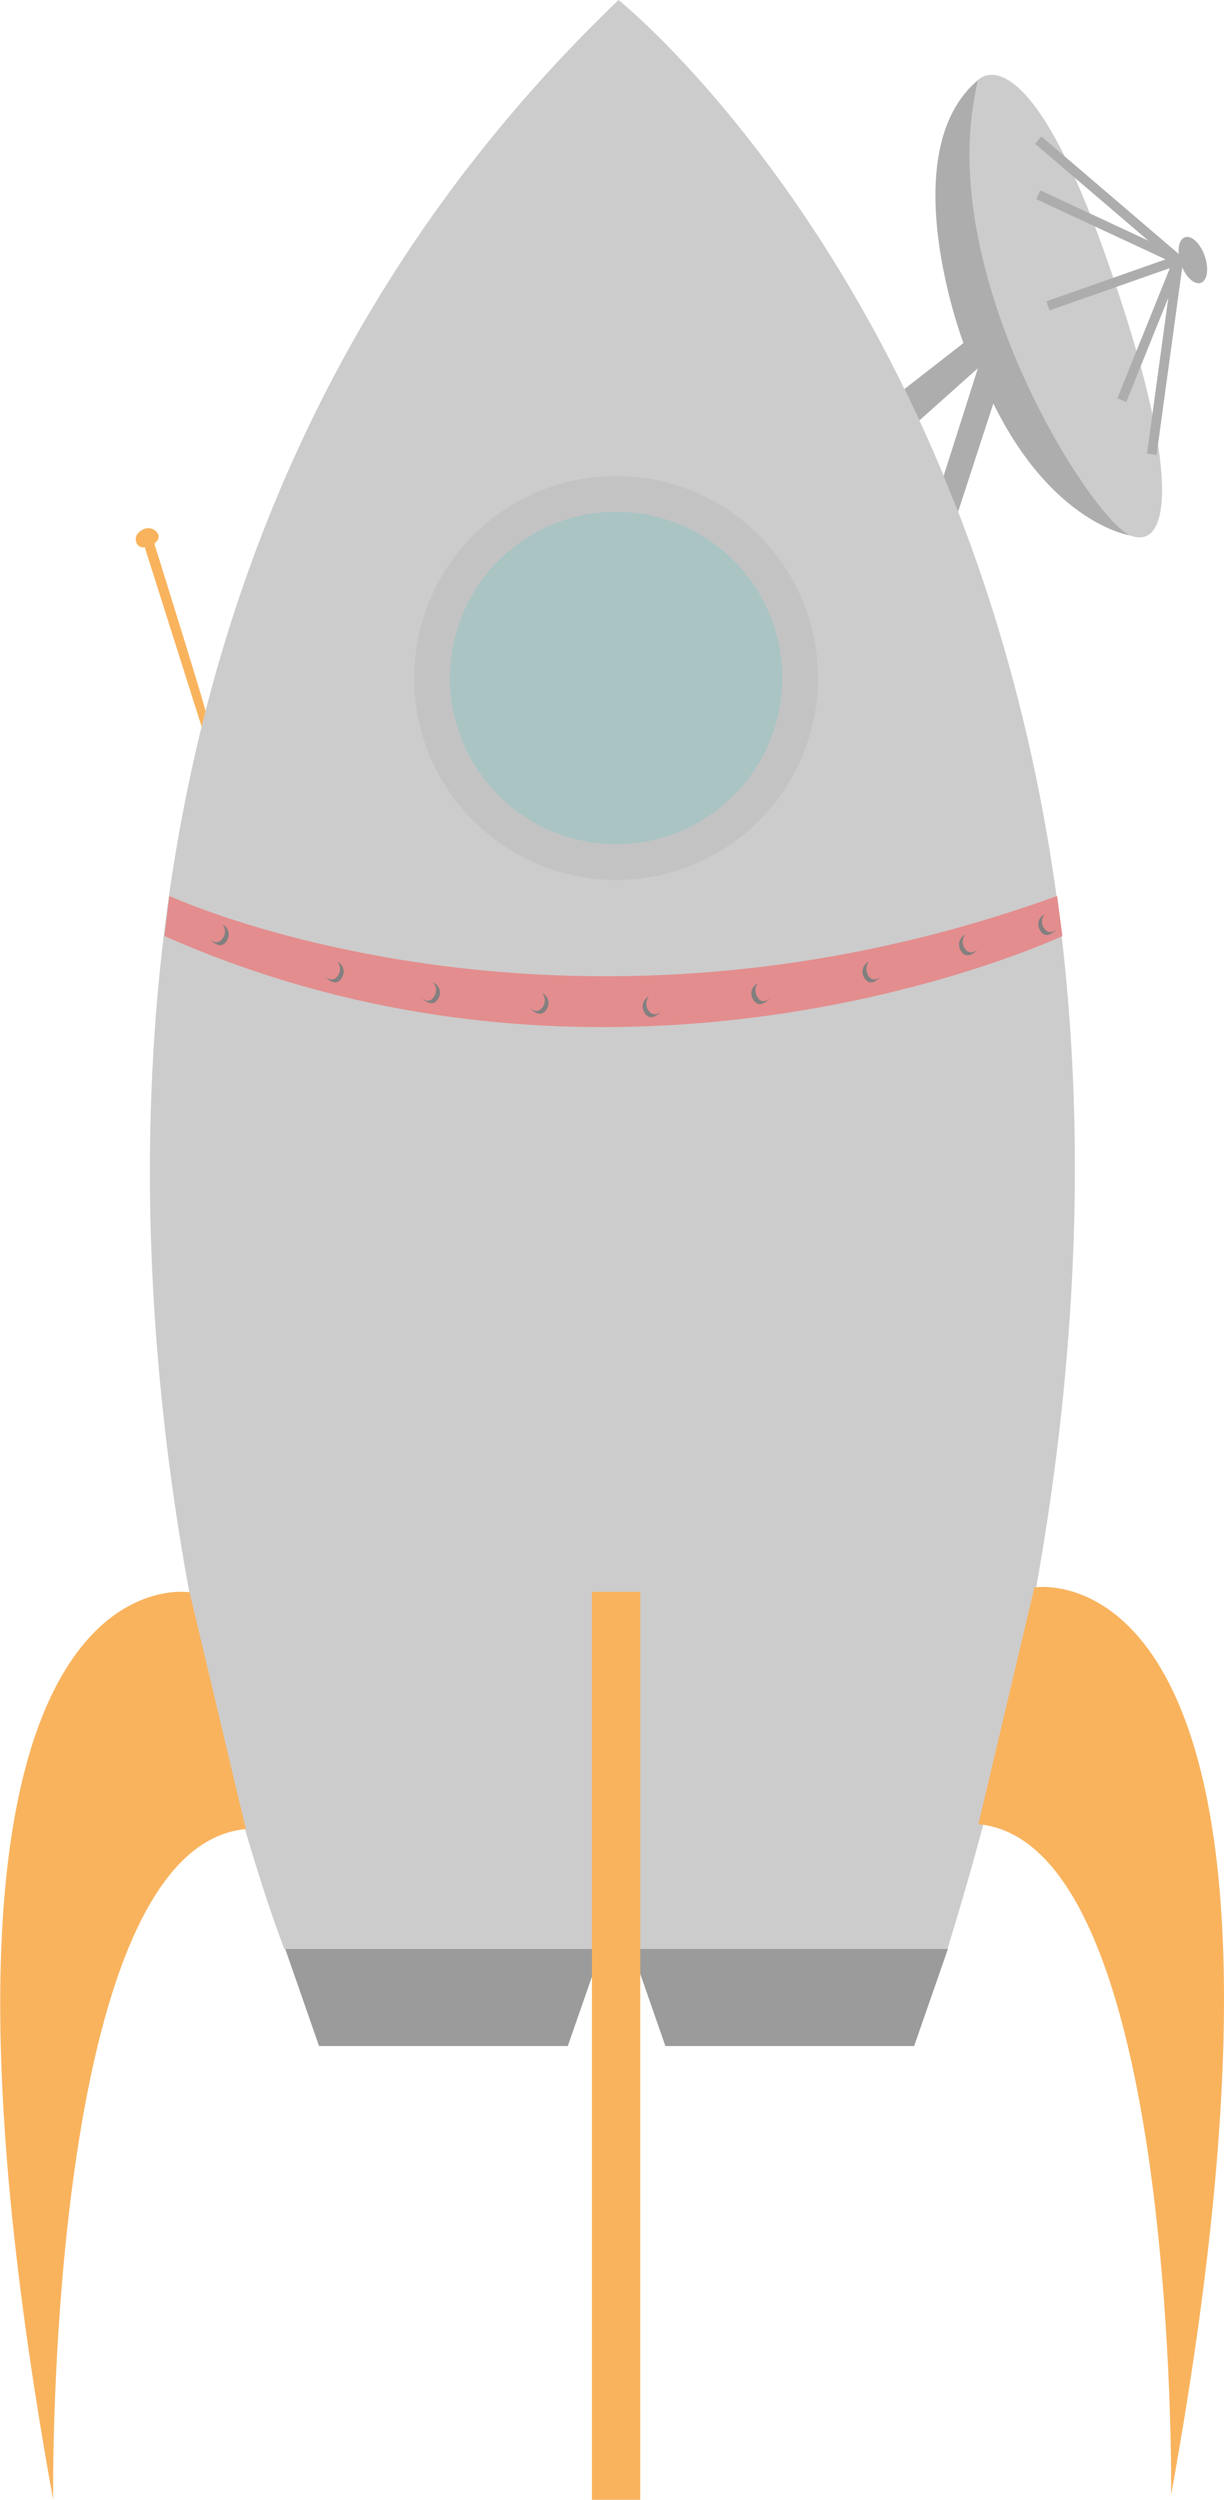 <svg xmlns="http://www.w3.org/2000/svg" viewBox="0 0 253.4 517.3"><defs><style>.cls-1{fill:#9b9b9b;}.cls-2{fill:#cdcccc;}.cls-3{fill:#f9b35d;}.cls-4{fill:#e38d8e;}.cls-5{fill:#827f7f;}.cls-6,.cls-8{fill:#adadad;}.cls-6,.cls-7{opacity:0.3;}.cls-7{fill:#6dc4c6;}.cls-9{fill:none;stroke:#adadad;stroke-linejoin:round;stroke-width:2px;}</style></defs><title>fusee10</title><g id="Calque_2" data-name="Calque 2"><g id="Calque_1-2" data-name="Calque 1"><polygon class="cls-1" points="59.05 403.3 66.05 423.4 117.55 423.4 124.55 403.3 59.05 403.3"/><path class="cls-2" d="M58.85,403.3S-37.35,158.6,128.05,0c0,0,154.8,123.3,68.1,403.3Z"/><polygon class="cls-1" points="130.75 403.3 137.75 423.4 189.25 423.4 196.25 403.3 130.75 403.3"/><path class="cls-3" d="M39.25,329.5S-25,318.6,11,517.3c0,0-1.6-135,39.9-138.8"/><path class="cls-3" d="M214.15,328.5s64.3-10.9,28.3,187.8c0,0,1.6-135-39.9-138.8"/><rect class="cls-3" x="122.55" y="329.4" width="10" height="187.9"/><path class="cls-4" d="M35.05,185.4s80.7,37.4,183.8,0l1.1,8.3s-90.2,42.4-185.9,0Z"/><path class="cls-5" d="M46.05,191.3a2.31,2.31,0,0,1,1.1,3c-.1.1-.1.3-.2.4-1.4,2.2-3.5-.4-3.5-.4s1.5,1.6,2.6-.1A2.26,2.26,0,0,0,46.05,191.3Z"/><path class="cls-5" d="M179.85,199a2.31,2.31,0,0,0-1.1,3c.1.1.1.3.2.4,1.4,2.2,3.5-.4,3.5-.4s-1.5,1.6-2.7-.1A2.75,2.75,0,0,1,179.85,199Z"/><path class="cls-5" d="M156.85,203.5a2.28,2.28,0,0,0-1.1,3c.1.1.1.3.2.4,1.4,2.2,3.5-.4,3.5-.4s-1.5,1.6-2.6-.1A2.56,2.56,0,0,1,156.85,203.5Z"/><path class="cls-5" d="M112.25,205.5a2.31,2.31,0,0,1,1.1,3c-.1.1-.1.2-.2.4-1.4,2.2-3.5-.4-3.5-.4s1.5,1.6,2.7-.1A2.4,2.4,0,0,0,112.25,205.5Z"/><path class="cls-5" d="M89.65,203.3a2.3,2.3,0,0,1,1.3,2.9c-.1.1-.1.3-.2.4-1.2,2.3-3.5-.1-3.5-.1s1.6,1.5,2.6-.3A2.27,2.27,0,0,0,89.65,203.3Z"/><path class="cls-5" d="M69.85,199a2.31,2.31,0,0,1,1.1,3c-.1.1-.1.2-.2.4-1.4,2.2-3.5-.4-3.5-.4s1.5,1.6,2.7-.1A2.4,2.4,0,0,0,69.85,199Z"/><path class="cls-5" d="M134.35,206.2a2.28,2.28,0,0,0-1.1,3c.1.1.1.3.2.4,1.4,2.2,3.5-.4,3.5-.4s-1.5,1.6-2.7-.1A2.4,2.4,0,0,1,134.35,206.2Z"/><path class="cls-5" d="M199.85,193.4a2.28,2.28,0,0,0-1.1,3c.1.1.1.3.2.4,1.4,2.2,3.5-.4,3.5-.4s-1.5,1.6-2.7-.1A2.41,2.41,0,0,1,199.85,193.4Z"/><path class="cls-5" d="M216.25,189.2a2.31,2.31,0,0,0-1.1,3c.1.1.1.2.2.4,1.4,2.2,3.5-.4,3.5-.4s-1.5,1.6-2.7-.1A2.4,2.4,0,0,1,216.25,189.2Z"/><circle class="cls-6" cx="127.55" cy="140.3" r="41.8"/><circle class="cls-7" cx="127.55" cy="140.3" r="34.4"/><path class="cls-3" d="M42.55,147.2c.1-.5-10.6-34.7-10.6-34.7s1.7-1.2.4-2.5a2.32,2.32,0,0,0-2.8-.4s-2,.9-1.3,2.7a1.35,1.35,0,0,0,1.7.9l11.8,37.2"/><path class="cls-8" d="M187.25,80.5l12.2-9.5s-14.9-39.5,3.1-54.5c0,0-11.8,39.5,31.4,94.3,0,0-16-2.3-28.3-27.3l-7.3,22.4-3-7.4,7.1-22.3L190.35,87Z"/><path class="cls-2" d="M202.55,16.5s9.7-10.5,26.2,36S242,114,234,110.8,192.55,55.5,202.55,16.5Z"/><polyline class="cls-9" points="214.95 29 243.95 53.8 214.95 40.3"/><polyline class="cls-9" points="216.95 63.3 243.95 53.8 232.25 82.8"/><line class="cls-9" x1="243.95" y1="53.8" x2="238.45" y2="94"/><ellipse class="cls-8" cx="246.95" cy="53.8" rx="2.6" ry="5" transform="translate(-3.93 84.4) rotate(-19.24)"/></g></g></svg>